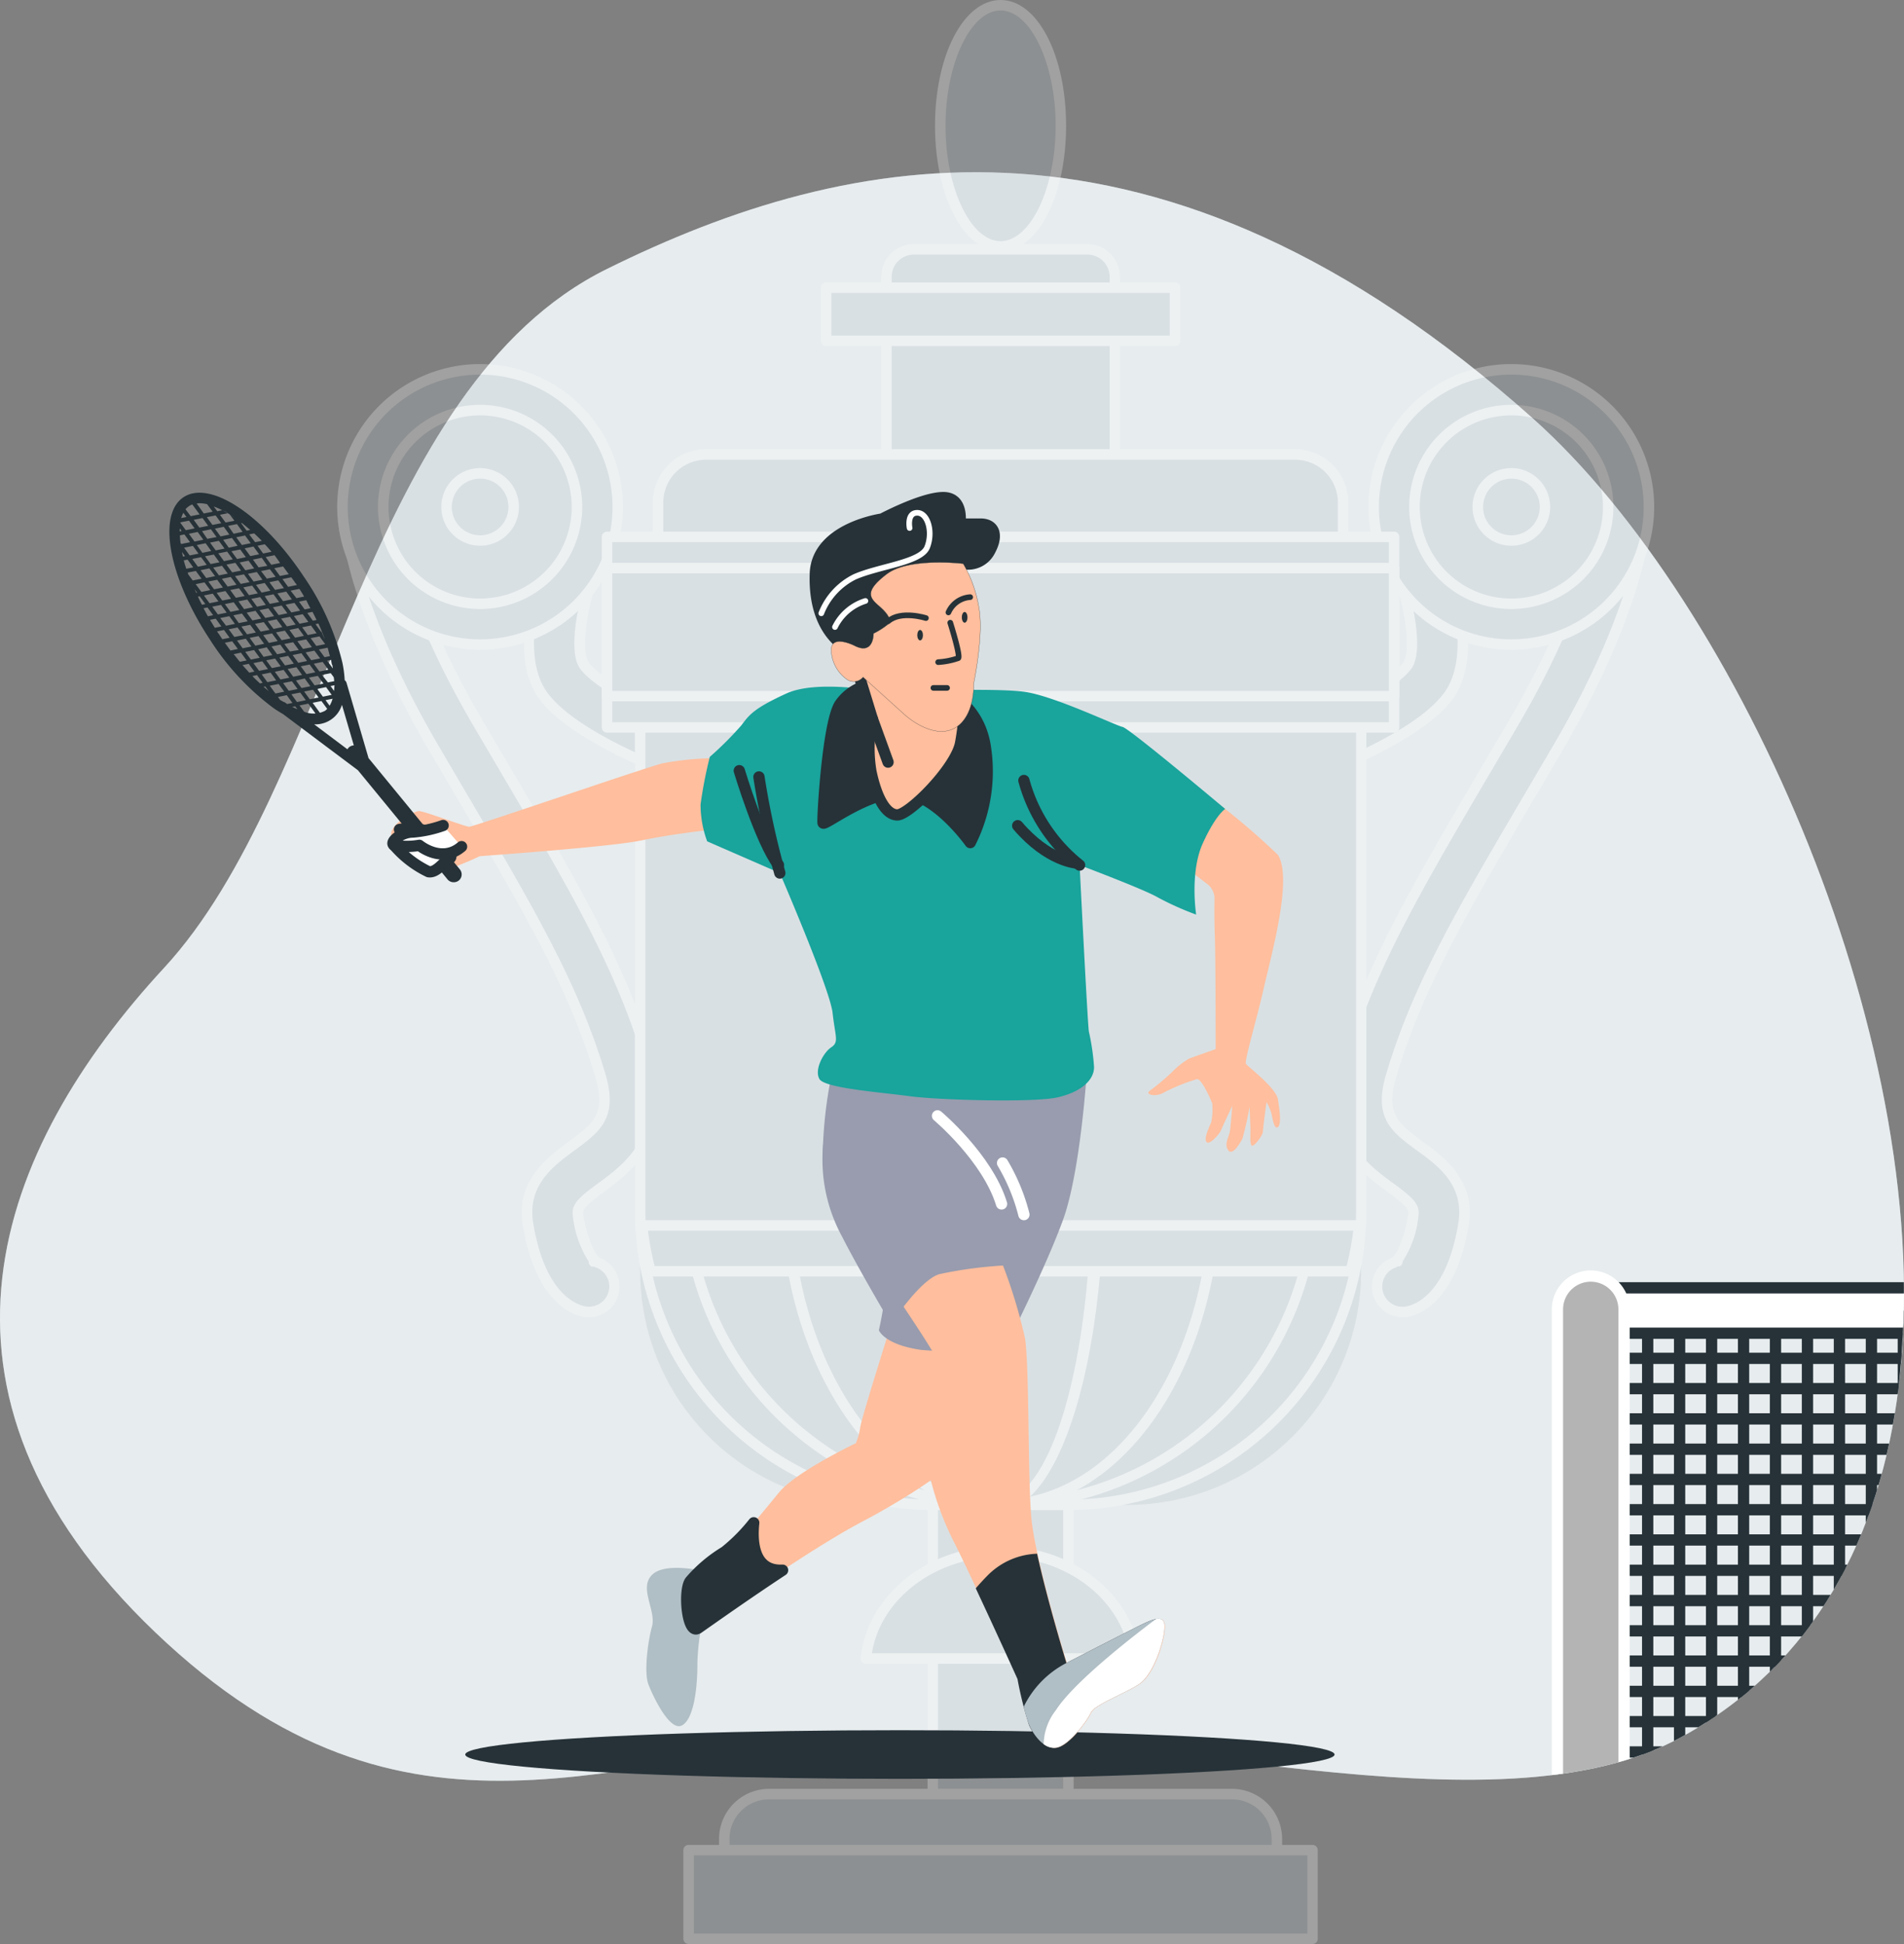 <svg xmlns="http://www.w3.org/2000/svg" xmlns:xlink="http://www.w3.org/1999/xlink" width="168.796" height="172.375" viewBox="0 0 168.796 172.375">
  <rect x="0" y="0" width="168.796" height="172.375" fill="#808080" stroke="none"/>
  <defs>
    <clipPath id="clip-path">
      <path id="Контур_10419" data-name="Контур 10419" d="M345.74,279.28v54.771c8,.162,15.22-.712,20.844-3.82,11.752-6.475,17.537-17.768,19.151-30.958a78.021,78.021,0,0,0-.361-19.993Z" transform="translate(-345.74 -279.28)" fill="none"/>
    </clipPath>
  </defs>
  <g id="Grand_slam-bro" data-name="Grand slam-bro" transform="translate(-68.285 -56.53)">
    <g id="freepik--background-simple--inject-213" transform="translate(68.285 71.801)">
      <path id="Контур_10346" data-name="Контур 10346" d="M236.6,197.289c3.658-29.848-14.05-69.52-32.411-85.9-33.141-29.6-60.677-23.855-82.09-13.264S97.622,144.086,82.832,160.1s-23.2,37.512-.763,58.934,40.536,10.54,63.993,9.18,54.572,9.337,71.384.037C229.2,221.754,234.983,210.465,236.6,197.289Z" transform="translate(-68.285 -89.55)" fill="#b0bec5"/>
      <path id="Контур_10347" data-name="Контур 10347" d="M236.6,197.289c3.658-29.848-14.05-69.52-32.411-85.9-33.141-29.6-60.677-23.855-82.09-13.264S97.622,144.086,82.832,160.1s-23.2,37.512-.763,58.934,40.536,10.54,63.993,9.18,54.572,9.337,71.384.037C229.2,221.754,234.983,210.465,236.6,197.289Z" transform="translate(-68.285 -89.55)" fill="#fff" opacity="0.7"/>
    </g>
    <g id="freepik--Cup--inject-213" transform="translate(98.177 56.53)">
      <g id="Сгруппировать_11017" data-name="Сгруппировать 11017" opacity="0.26">
        <path id="Контур_10348" data-name="Контур 10348" d="M183.565,179.892a2.215,2.215,0,0,1-.782-.139c-1.54-.569-9.365-3.58-11.9-7.131-2.826-3.954.032-11.876.634-13.412a2.262,2.262,0,0,1,4.213,1.633c-1.309,3.385-2.1,7.862-1.17,9.166,1.276,1.794,6.475,4.306,9.786,5.522a2.257,2.257,0,0,1-.782,4.375Z" transform="translate(-152.667 -110.997)" fill="#b0bec5"/>
        <path id="Контур_10349" data-name="Контур 10349" d="M183.055,179.679a2.659,2.659,0,0,1-.925-.171c-1.563-.573-9.5-3.635-12.117-7.3-2.965-4.162-.037-12.274.583-13.874a2.729,2.729,0,1,1,5.087,1.975c-1.387,3.543-1.961,7.7-1.23,8.727,1.1,1.531,5.823,3.973,9.573,5.351a2.724,2.724,0,0,1-.925,5.281Zm-9.939-22.139a1.79,1.79,0,0,0-1.674,1.142c-.587,1.508-3.376,9.25-.694,12.991,2.456,3.436,10.175,6.405,11.687,6.965a1.772,1.772,0,0,0,.62.111,1.8,1.8,0,0,0,.62-3.487c-3.117-1.152-8.593-3.7-10-5.684-1.165-1.633-.046-6.6,1.115-9.606a1.794,1.794,0,0,0-1.022-2.312,1.762,1.762,0,0,0-.647-.12Z" transform="translate(-152.157 -110.316)" fill="#fff"/>
        <path id="Контур_10350" data-name="Контур 10350" d="M155.939,222.6a2.407,2.407,0,0,1-.462-.042c-.888-.176-3.871-1.258-4.949-7.719-.615-3.7,1.952-5.55,3.829-6.937,2.28-1.674,3.658-2.682,2.562-6.341-2.382-7.936-6.243-14.5-12.644-25.381l-2.053-3.492c-7.9-13.477-7.992-21.154-7.992-21.473a2.262,2.262,0,0,1,4.518,0c0,.143.227,7.011,7.372,19.207l2.049,3.487c6.572,11.169,10.535,17.912,13.074,26.361,2.016,6.711-1.887,9.569-4.218,11.28-1.85,1.387-2.174,1.753-2.04,2.553.523,3.14,1.461,3.968,1.642,4.1a2.257,2.257,0,0,1-.708,4.4ZM156.4,218.132Zm0,0Zm0,0ZM138.748,151.22Z" transform="translate(-133.624 -106.267)" fill="#b0bec5"/>
        <path id="Контур_10351" data-name="Контур 10351" d="M155.417,222.477a2.606,2.606,0,0,1-.541-.042c-.962-.19-4.19-1.341-5.314-8.093-.661-3.963,2.151-6.012,4.01-7.4,2.261-1.656,3.395-2.488,2.4-5.832-2.368-7.89-6.22-14.434-12.6-25.279l-2.053-3.492c-7.964-13.588-8.056-21.385-8.056-21.709a2.724,2.724,0,0,1,5.443-.1.36.36,0,0,1,0,.1v.065c.046.814.661,7.557,7.3,18.888l2.049,3.487c6.586,11.2,10.563,17.958,13.116,26.477,2.109,7.025-2.114,10.124-4.384,11.789-1.878,1.387-1.942,1.609-1.85,2.1.462,2.733,1.221,3.589,1.415,3.765a2.724,2.724,0,0,1-.925,5.281Zm-19.424-73.65a1.8,1.8,0,0,0-1.794,1.8c0,.314.088,7.862,7.927,21.237l2.053,3.5c6.415,10.9,10.286,17.486,12.686,25.483,1.189,3.968-.462,5.175-2.733,6.845-1.878,1.387-4.213,3.085-3.644,6.475,1.027,6.165,3.765,7.173,4.583,7.335a1.773,1.773,0,0,0,.351.037,1.794,1.794,0,0,0,.564-3.5.626.626,0,0,1-.1-.046h-.171l-.06-.023a.462.462,0,0,1-.259-.416v-.032a9.263,9.263,0,0,1-1.387-3.922c-.19-1.124.425-1.683,2.225-3,2.377-1.743,5.966-4.375,4.047-10.776-2.52-8.408-6.475-15.132-13.028-26.269l-2.049-3.487c-7.187-12.256-7.432-19.142-7.437-19.424a1.8,1.8,0,0,0-1.781-1.813Z" transform="translate(-133.103 -105.674)" fill="#fff"/>
        <circle id="Эллипс_61" data-name="Эллипс 61" cx="12.2" cy="12.2" r="12.2" transform="translate(0.472 32.753)" fill="#b0bec5"/>
        <path id="Контур_10352" data-name="Контур 10352" d="M145.592,151.665A12.667,12.667,0,1,1,158.255,139,12.667,12.667,0,0,1,145.592,151.665Zm0-24.4A11.738,11.738,0,1,0,157.33,139,11.738,11.738,0,0,0,145.592,127.264Z" transform="translate(-132.92 -94.049)" fill="#fff"/>
        <circle id="Эллипс_62" data-name="Эллипс 62" cx="8.584" cy="8.584" r="8.584" transform="translate(1.387 49.418) rotate(-66.58)" fill="#b0bec5"/>
        <path id="Контур_10353" data-name="Контур 10353" d="M149.8,152.251a9.051,9.051,0,1,1,9.051-9.046A9.051,9.051,0,0,1,149.8,152.251Zm0-17.167a8.121,8.121,0,1,0,8.121,8.121A8.121,8.121,0,0,0,149.8,135.084Z" transform="translate(-137.129 -98.252)" fill="#fff"/>
        <circle id="Эллипс_63" data-name="Эллипс 63" cx="2.974" cy="2.974" r="2.974" transform="translate(9.698 41.979)" fill="#b0bec5"/>
        <path id="Контур_10354" data-name="Контур 10354" d="M156.321,153.162a3.441,3.441,0,1,1,3.441-3.436A3.441,3.441,0,0,1,156.321,153.162Zm0-5.947a2.511,2.511,0,1,0,2.511,2.511A2.511,2.511,0,0,0,156.321,147.214Z" transform="translate(-143.649 -104.773)" fill="#fff"/>
        <path id="Контур_10355" data-name="Контур 10355" d="M315.964,179.787a2.215,2.215,0,0,0,.782-.139c1.54-.569,9.365-3.58,11.9-7.131,2.826-3.954-.032-11.876-.638-13.412a2.257,2.257,0,0,0-4.209,1.633c1.309,3.385,2.1,7.862,1.17,9.166-1.281,1.794-6.475,4.306-9.786,5.522a2.257,2.257,0,0,0,.782,4.375Z" transform="translate(-230.095 -110.891)" fill="#b0bec5"/>
        <path id="Контур_10356" data-name="Контур 10356" d="M315.438,179.69a2.724,2.724,0,0,1-.925-5.281c3.751-1.387,8.477-3.82,9.569-5.351.735-1.022.148-5.184-1.226-8.727a2.729,2.729,0,1,1,5.087-1.975c.615,1.591,3.543,9.712.583,13.874-2.613,3.663-10.554,6.724-12.122,7.3A2.612,2.612,0,0,1,315.438,179.69Zm9.939-22.139a1.762,1.762,0,0,0-.648.12,1.8,1.8,0,0,0-1.027,2.312c1.165,3.006,2.28,7.973,1.119,9.606-1.415,2-6.882,4.542-10,5.7a1.794,1.794,0,0,0-1.064,2.312,1.822,1.822,0,0,0,2.312,1.064c1.522-.56,9.226-3.529,11.682-6.965,2.687-3.76-.1-11.483-.689-12.991A1.8,1.8,0,0,0,325.377,157.551Z" transform="translate(-229.57 -110.327)" fill="#fff"/>
        <path id="Контур_10357" data-name="Контур 10357" d="M330.331,222.6a2.441,2.441,0,0,0,.463-.042c.888-.176,3.871-1.258,4.948-7.719.615-3.7-1.956-5.55-3.829-6.937-2.28-1.674-3.658-2.682-2.562-6.341,2.382-7.936,6.243-14.5,12.644-25.381l2.053-3.492c7.9-13.477,7.992-21.154,7.992-21.473a2.261,2.261,0,0,0-4.518,0c0,.143-.227,7.011-7.372,19.207l-2.049,3.487c-6.572,11.169-10.54,17.912-13.079,26.361-2.012,6.711,1.892,9.569,4.218,11.28,1.873,1.387,2.178,1.753,2.044,2.553-.523,3.14-1.466,3.968-1.642,4.1a2.257,2.257,0,0,0,.708,4.4Zm-.463-4.472Zm0,0ZM329.869,218.132Zm17.616-66.911Z" transform="translate(-235.879 -106.267)" fill="#b0bec5"/>
        <path id="Контур_10358" data-name="Контур 10358" d="M329.8,222.476a2.724,2.724,0,0,1-.925-5.282c.19-.176.962-1.031,1.415-3.765.083-.49,0-.726-1.85-2.1-2.271-1.665-6.5-4.764-4.389-11.789,2.558-8.519,6.535-15.262,13.121-26.477l2.049-3.487c6.632-11.312,7.252-18.037,7.3-18.892v-.06a.307.307,0,0,1,0-.1,2.724,2.724,0,0,1,5.443.1c0,.324-.092,8.121-8.056,21.709l-2.053,3.492c-6.378,10.845-10.23,17.389-12.6,25.279-1,3.344.134,4.162,2.391,5.832,1.85,1.364,4.676,3.427,4.014,7.4-1.128,6.752-4.352,7.9-5.319,8.093A2.53,2.53,0,0,1,329.8,222.476ZM329.34,218l-.1.046a1.794,1.794,0,0,0,.564,3.5,1.816,1.816,0,0,0,.352-.037c.814-.162,3.557-1.17,4.583-7.335.564-3.4-1.767-5.115-3.644-6.475-2.28-1.67-3.922-2.877-2.733-6.845,2.4-8,6.271-14.582,12.686-25.483l2.053-3.5c7.862-13.37,7.927-20.923,7.927-21.237a1.794,1.794,0,0,0-3.589,0c0,.3-.25,7.182-7.437,19.424l-2.049,3.487c-6.553,11.136-10.508,17.861-13.033,26.269-1.919,6.4,1.674,9.032,4.051,10.776,1.8,1.318,2.414,1.878,2.225,3a8.824,8.824,0,0,1-1.387,3.922.07.07,0,0,1,0,.032.462.462,0,0,1-.259.416h-.116a.387.387,0,0,1-.1,0h0Z" transform="translate(-235.351 -105.672)" fill="#fff"/>
        <circle id="Эллипс_64" data-name="Эллипс 64" cx="12.2" cy="12.2" r="12.2" transform="translate(91.895 32.753)" fill="#b0bec5"/>
        <path id="Контур_10359" data-name="Контур 10359" d="M343.272,151.665A12.667,12.667,0,1,1,355.935,139,12.667,12.667,0,0,1,343.272,151.665Zm0-24.4A11.738,11.738,0,1,0,355.005,139,11.738,11.738,0,0,0,343.272,127.264Z" transform="translate(-239.177 -94.049)" fill="#fff"/>
        <circle id="Эллипс_65" data-name="Эллипс 65" cx="8.584" cy="8.584" r="8.584" transform="translate(91.971 44.311) rotate(-42.02)" fill="#b0bec5"/>
        <path id="Контур_10360" data-name="Контур 10360" d="M347.475,152.251a9.051,9.051,0,1,1,9.046-9.048A9.051,9.051,0,0,1,347.475,152.251Zm0-17.167a8.121,8.121,0,1,0,8.121,8.121,8.121,8.121,0,0,0-8.121-8.121Z" transform="translate(-243.381 -98.252)" fill="#fff"/>
        <path id="Контур_10361" data-name="Контур 10361" d="M351.56,150.263a2.978,2.978,0,1,1,2.978,2.974A2.978,2.978,0,0,1,351.56,150.263Z" transform="translate(-250.444 -105.31)" fill="#b0bec5"/>
        <path id="Контур_10362" data-name="Контур 10362" d="M354,153.162a3.441,3.441,0,1,1,3.436-3.436A3.441,3.441,0,0,1,354,153.162Zm0-5.947a2.511,2.511,0,1,0,2.511,2.511A2.511,2.511,0,0,0,354,147.214Z" transform="translate(-249.901 -104.773)" fill="#fff"/>
        <rect id="Прямоугольник_3115" data-name="Прямоугольник 3115" width="12.024" height="54.11" transform="translate(52.801 107.411)" fill="#b0bec5"/>
        <path id="Контур_10363" data-name="Контур 10363" d="M258.577,342.815H246.552a.462.462,0,0,1-.462-.462v-54.11a.462.462,0,0,1,.462-.463h12.024a.463.463,0,0,1,.463.463v54.11A.462.462,0,0,1,258.577,342.815Zm-11.562-.925h11.1V288.7h-11.1Z" transform="translate(-193.751 -180.832)" fill="#fff"/>
        <path id="Контур_10364" data-name="Контур 10364" d="M240.147,104.27H256.5a1.942,1.942,0,0,1,1.942,1.942v56.94H238.2v-56.94a1.942,1.942,0,0,1,1.947-1.942Z" transform="translate(-189.51 -82.191)" fill="#b0bec5"/>
        <path id="Контур_10365" data-name="Контур 10365" d="M257.919,163.115H237.662a.462.462,0,0,1-.462-.462V106.23a2.9,2.9,0,0,1,2.9-2.9h15.368a2.9,2.9,0,0,1,2.9,2.9v56.418A.462.462,0,0,1,257.919,163.115Zm-19.776-.925h19.313V106.23a1.975,1.975,0,0,0-1.975-1.97H240.1a1.97,1.97,0,0,0-1.97,1.97Z" transform="translate(-188.973 -81.686)" fill="#fff"/>
        <rect id="Прямоугольник_3116" data-name="Прямоугольник 3116" width="30.926" height="4.713" transform="translate(43.348 25.506)" fill="#b0bec5"/>
        <path id="Контур_10366" data-name="Контур 10366" d="M257.043,116.318H226.112a.462.462,0,0,1-.462-.462v-4.713a.462.462,0,0,1,.462-.462h30.931a.462.462,0,0,1,.462.462v4.713A.462.462,0,0,1,257.043,116.318Zm-30.468-.925h30V111.61h-30Z" transform="translate(-182.764 -85.637)" fill="#fff"/>
        <path id="Контур_10367" data-name="Контур 10367" d="M197.475,168.34H248.44a6.475,6.475,0,0,1,6.475,6.475v54.526a20.728,20.728,0,0,1-20.728,20.728H211.719A20.728,20.728,0,0,1,191,229.341V174.81A6.475,6.475,0,0,1,197.475,168.34Z" transform="translate(-164.139 -116.63)" fill="#b0bec5"/>
        <path id="Контур_10368" data-name="Контур 10368" d="M228.386,249.989H216.458A26.5,26.5,0,0,1,190,223.517v-47.6a8.6,8.6,0,0,1,8.584-8.588h47.668a8.6,8.6,0,0,1,8.588,8.588v47.6A26.5,26.5,0,0,1,228.386,249.989ZM198.574,168.26a7.663,7.663,0,0,0-7.649,7.659v47.6a25.57,25.57,0,0,0,25.538,25.543h11.923a25.57,25.57,0,0,0,25.543-25.543v-47.6a7.668,7.668,0,0,0-7.659-7.659Z" transform="translate(-163.602 -116.087)" fill="#fff"/>
        <path id="Контур_10369" data-name="Контур 10369" d="M254.642,296.58A27.49,27.49,0,0,1,234.547,317.7c6.308-3.385,11.076-11.368,12.394-21.121h-.971c-1.545,11.28-7.788,20.067-15.576,21.69,3.237-2.978,5.7-11.335,6.354-21.69h-1.082c-.74,12.515-3.991,21.968-7.862,21.968s-7.136-9.453-7.862-21.968H218.86c.652,10.355,3.131,18.712,6.354,21.69-7.788-1.623-14.036-10.41-15.576-21.69h-.971c1.318,9.754,6.086,17.736,12.394,21.121a27.485,27.485,0,0,1-20.136-21.121H200a28.3,28.3,0,0,0,55.544,0Z" transform="translate(-168.977 -185.562)" fill="#fff"/>
        <path id="Контур_10370" data-name="Контур 10370" d="M197.825,143.66h53.953a3.385,3.385,0,0,1,3.385,3.385v5.291H194.44v-5.282a3.385,3.385,0,0,1,3.385-3.395Z" transform="translate(-165.988 -103.364)" fill="#b0bec5"/>
        <path id="Контур_10371" data-name="Контур 10371" d="M254.626,152.256H193.9a.462.462,0,0,1-.462-.462v-4.431a4.722,4.722,0,0,1,4.717-4.713h52.218a4.722,4.722,0,0,1,4.713,4.713v4.431A.462.462,0,0,1,254.626,152.256Zm-60.261-.925h59.8v-3.963a3.792,3.792,0,0,0-3.788-3.783H198.153a3.788,3.788,0,0,0-3.788,3.783Z" transform="translate(-165.451 -102.821)" fill="#fff"/>
        <path id="Контур_10372" data-name="Контур 10372" d="M210.3,400.49h42.641a3.168,3.168,0,0,1,3.168,3.168v4.7H207.12v-4.694a3.168,3.168,0,0,1,3.182-3.173Z" transform="translate(-172.804 -241.416)" fill="#b0bec5"/>
        <path id="Контур_10373" data-name="Контур 10373" d="M255.577,408.292H206.582a.462.462,0,0,1-.462-.462v-3.89a4.444,4.444,0,0,1,4.44-4.44H251.6a4.449,4.449,0,0,1,4.44,4.44v3.89A.462.462,0,0,1,255.577,408.292Zm-48.533-.925H255.11V403.94a3.51,3.51,0,0,0-3.51-3.51H210.56a3.515,3.515,0,0,0-3.515,3.51Z" transform="translate(-172.267 -240.884)" fill="#fff"/>
        <rect id="Прямоугольник_3117" data-name="Прямоугольник 3117" width="55.317" height="7.867" transform="translate(31.153 164.046)" fill="#b0bec5"/>
        <path id="Контур_10374" data-name="Контур 10374" d="M255.06,419.037H199.742a.462.462,0,0,1-.462-.462v-7.862a.462.462,0,0,1,.462-.463H255.06a.462.462,0,0,1,.462.463v7.862A.462.462,0,0,1,255.06,419.037Zm-54.85-.925H254.6v-6.937H200.21Z" transform="translate(-168.59 -246.662)" fill="#fff"/>
        <rect id="Прямоугольник_3118" data-name="Прямоугольник 3118" width="69.774" height="16.894" transform="translate(23.924 47.598)" fill="#b0bec5"/>
        <path id="Контур_10375" data-name="Контур 10375" d="M253.891,176.279H184.112a.462.462,0,0,1-.462-.462v-16.9a.462.462,0,0,1,.462-.462h69.779a.463.463,0,0,1,.462.462v16.9A.463.463,0,0,1,253.891,176.279Zm-69.316-.925h68.849V159.38H184.575Z" transform="translate(-160.188 -111.314)" fill="#fff"/>
        <rect id="Прямоугольник_3119" data-name="Прямоугольник 3119" width="69.774" height="11.349" transform="translate(23.924 50.373)" fill="#b0bec5"/>
        <path id="Контур_10376" data-name="Контур 10376" d="M253.891,176.729H184.112a.462.462,0,0,1-.462-.462V164.912a.462.462,0,0,1,.462-.462h69.779a.462.462,0,0,1,.462.462v11.354A.463.463,0,0,1,253.891,176.729Zm-69.316-.925h68.849V165.375H184.575Z" transform="translate(-160.188 -114.539)" fill="#fff"/>
        <ellipse id="Эллипс_66" data-name="Эллипс 66" cx="5.346" cy="10.693" rx="5.346" ry="10.693" transform="translate(53.467 0.462)" fill="#b0bec5"/>
        <path id="Контур_10377" data-name="Контур 10377" d="M253.333,78.84c-3.237,0-5.813-4.9-5.813-11.155s2.534-11.155,5.813-11.155,5.809,4.9,5.809,11.155S256.589,78.84,253.333,78.84Zm0-21.385c-2.645,0-4.884,4.685-4.884,10.23s2.238,10.23,4.884,10.23,4.884-4.685,4.884-10.23S255.979,57.455,253.333,57.455Z" transform="translate(-194.52 -56.53)" fill="#fff"/>
        <path id="Контур_10378" data-name="Контур 10378" d="M258.153,363.49c-.523-5.328-5.661-9.49-11.937-9.49s-11.419,4.162-11.937,9.5Z" transform="translate(-187.403 -216.426)" fill="#b0bec5"/>
        <path id="Контур_10379" data-name="Контур 10379" d="M257.613,363.393H233.74a.468.468,0,0,1-.462-.509c.546-5.55,5.989-9.925,12.4-9.925s11.853,4.361,12.394,9.925a.461.461,0,0,1-.458.509Zm-23.346-.925h22.819c-.772-4.865-5.675-8.565-11.409-8.565s-10.637,3.7-11.409,8.561Z" transform="translate(-186.863 -215.867)" fill="#fff"/>
        <path id="Контур_10380" data-name="Контур 10380" d="M254.178,295.545a28.021,28.021,0,0,0,.754-4.065H191.36a27.412,27.412,0,0,0,.754,4.065Z" transform="translate(-164.333 -182.821)" fill="#b0bec5"/>
        <path id="Контур_10381" data-name="Контур 10381" d="M253.627,295.465h-62.06a.463.463,0,0,1-.462-.347,28.25,28.25,0,0,1-.768-4.13.468.468,0,0,1,.463-.518h63.582a.469.469,0,0,1,.462.518,28.25,28.25,0,0,1-.768,4.13A.462.462,0,0,1,253.627,295.465Zm-61.7-.925h61.343a26.652,26.652,0,0,0,.592-3.14H191.331A26.646,26.646,0,0,0,191.923,294.54Z" transform="translate(-163.781 -182.278)" fill="#fff"/>
      </g>
    </g>
    <g id="freepik--Character--inject-213" transform="translate(83.295 100.22)">
      <ellipse id="Эллипс_67" data-name="Эллипс 67" cx="38.534" cy="2.155" rx="38.534" ry="2.155" transform="translate(26.236 109.729)" fill="#263238"/>
      <path id="Контур_10382" data-name="Контур 10382" d="M172.338,201.89a26.5,26.5,0,0,0-5.036.462c-1.757.462-16.737,5.619-17.112,5.619s-3.982-1.387-4.449-1.387-2.692,1.17-2.46,2.22,2.576,2.7,3.279,3.163,4.565-1.387,4.565-1.387,11.59-.819,14.281-1.387,5.971-.925,5.971-.925Z" transform="translate(-123.598 -178.354)" fill="#ffbe9d"/>
      <path id="Контур_10383" data-name="Контур 10383" d="M126.492,184.39l-8.089-9.86-1.952-6.683a.462.462,0,0,0-.162-.227,10.335,10.335,0,0,0-.2-1.535,22.8,22.8,0,0,0-3.39-7.594c-3.658-5.55-8.362-8.644-10.7-7.094s-1.313,7.094,2.345,12.626A22.814,22.814,0,0,0,110,170.109c.282.194.56.365.832.523l6.632,4.976,7.941,9.675a.7.7,0,0,0,.541.254.717.717,0,0,0,.462-.157A.7.7,0,0,0,126.492,184.39Zm-11.9-15,.624-.125a2.526,2.526,0,0,1-.264.62Zm-12.852-13.93c-.032-.236-.051-.462-.06-.684l.4-.079.5.689-.782.157Zm.1.62c-.032-.176-.06-.342-.083-.509.037.166.037.333.083.513Zm10.332,10-.5-.689.782-.162.5.689Zm1.008.153.5.689-.782.157-.5-.689Zm-1.744-1.156-.5-.666.782-.157.5.689Zm-4.838-7.862.5.689-.782.157-.509-.689Zm-1.013-.153-.5-.689.782-.157.5.689Zm4.394,6.012-.509-.689.782-.162.509.689Zm1.008.153.5.689-.786.157-.5-.689Zm-1.739-1.128-.509-.689.782-.157.509.689Zm-.735-1-.5-.689.782-.157.5.689Zm-.708-1.017-.5-.689.782-.157.5.689Zm-.731-1-.509-.689.791-.157.5.689Zm-.379.074-.782.162-.509-.689.782-.162Zm.227.314.5.689-.782.153-.5-.689Zm.731,1,.5.684-.782.162-.5-.689Zm.731,1,.509.689-.782.162-.509-.689Zm.731,1,.509.689-.786.153-.5-.689Zm.735,1,.5.684-.782.162-.5-.689Zm.731,1,.5.689-.782.162-.5-.689Zm.809-1.309.782-.162.5.689-.782.162Zm-.227-.314-.509-.689.786-.157.5.689Zm-.731-1-.509-.689L110.7,161l.509.689Zm-.777-.994-.462-.689.786-.162.5.689Zm-.731-1-.5-.689L109.2,159l.5.689Zm-.712-.98-.5-.684.786-.162.5.689Zm-.731-1-.5-.689.782-.162.5.689Zm-.735-1-.5-.689.782-.153.5.684Zm-.731-1-.5-.7.782-.162.5.689Zm-.379.079-.782.157-.5-.689.782-.157Zm-1.531-.865-.462-.684.786-.162.5.689Zm.352,1.078-.782.162-.495-.689.782-.162Zm.231.314.5.689-.782.153-.5-.689Zm.726,1,.509.689-.782.157-.509-.689Zm.079,1.924-.782.157-.509-.689.782-.157Zm.227.314.5.684-.782.157-.5-.684Zm.731.994.5.689-.786.162-.5-.689Zm.731,1,.509.689-.791.157-.481-.689Zm.731,1,.5.684-.782.157-.5-.689Zm.735.994.5.689-.782.162-.5-.689Zm.731,1,.5.689-.782.157-.481-.675Zm.74,1,.5.684-.786.157-.5-.689Zm.379-.083.782-.157.5.689-.782.157Zm1.512.846.5.684-.782.162-.5-.689Zm.735,1,.5.689-.782.157-.495-.666Zm.731,1,.5.689-.782.157-.5-.689Zm.379-.074.782-.162.5.689-.782.162Zm-.231-.315-.5-.689.782-.153.5.689Zm-.074-1.919.786-.162.5.689-.786.162Zm-.227-.314-.5-.689.782-.157.509.689Zm-.731-1-.5-.689.782-.153.509.689Zm-.074-1.919.782-.157.5.689-.782.157Zm-.227-.314-.509-.684.786-.162.5.689Zm-.731-1-.509-.689.786-.157.5.689Zm-.735-1-.5-.689.782-.157.5.689Zm-.708-1-.5-.684.782-.162.5.689Zm-.069-1.924.782-.153.5.689-.782.153Zm.12.768-.782.157-.513-.671.782-.157Zm-1.512-.842-.5-.689.782-.157.49.712Zm-.735-1-.5-.684.782-.162.5.689Zm-.745-.98-.5-.689.782-.157.5.684Zm-.731-1-.49-.7.782-.157.5.689Zm-.379.074-.782.162-.5-.689.786-.162Zm-1.5-.856-.5-.689.782-.153.5.689Zm-.379.079-.782.157-.5-.689.782-.157Zm-.43,1.235-.782.157-.5-.689.782-.157Zm-.925.546.5.689-.782.157-.5-.689Zm.726,1,.5.684-.782.162-.5-.689Zm.731.994.509.689-.786.162-.5-.689Zm.079,1.924-.782.162-.509-.689.782-.157Zm-1.161.236h-.083l-.139-.319Zm.028.259-.042-.088Zm.2.055.5.689-.3.06c-.125-.241-.245-.462-.356-.717Zm.375-.074.786-.162.5.689-.786.162Zm1.517.837.5.689-.782.157-.5-.689Zm.731,1,.5.684-.786.162-.518-.684Zm.731,1,.5.689-.782.153-.5-.68Zm.735,1,.5.689-.782.157-.5-.689Zm.069,1.924-.6.12c-.185-.217-.365-.462-.546-.68l.643-.129Zm-.12-.763.782-.157.5.684-.782.162Zm1.512.842.5.689-.786.153-.5-.684Zm.731,1,.5.689-.782.157-.5-.689Zm.379-.074.782-.162.5.689-.782.157Zm1.517.842.5.689-.782.157-.5-.689Zm.731,1,.5.68-.782.162-.5-.689ZM112.1,170.2c-.148-.065-.3-.134-.462-.213l.254-.051Zm.185-.338.782-.162.634.874a1.7,1.7,0,0,0,.393-.06l-.647-.888.782-.157.509.694a1.325,1.325,0,0,1-.19.171,2.2,2.2,0,0,1-1.85.083Zm.259.509-.134-.042Zm2.816-1.771-.324-.462.351-.069q-.023.291-.046.532Zm0,0v0Zm-.079.462v.042Zm.1-1.355-.578.111-.532-.666.782-.153.264.356a3.6,3.6,0,0,1,.046.375Zm-.194-1.457c.023.116.037.222.055.333h0l-.509-.689.356-.074a2.511,2.511,0,0,0,.079.439Zm-.185-.768-.495.1L114,164.9l.782-.162c.06.273.139.523.2.768Zm-1.23-.9-.5-.689.782-.157.509.689Zm.49-1.249h-.06l-.5-.684.254-.055c.213.462.4.925.564,1.387-.1-.19-.18-.4-.273-.624Zm-.791-.985-.5-.689.462-.1q.19.361.361.721Zm-.2-1.11-.532.106-.5-.689.643-.13c.12.259.25.5.375.735Zm-.967-1.67q.2.319.388.638h0c.046.079.093.153.134.231l-.134-.231-.684.139-.513-.661.758-.157Zm-.375-.587c.069.1.134.208.2.31-.065-.1-.13-.208-.2-.31l-.268-.393a4.3,4.3,0,0,0,.25.416Zm.125.2-.782.162-.5-.689.782-.157Zm-1.989-2.641h0l.037.042h0c.1.116.2.24.3.365-.1-.12-.2-.245-.3-.365l.462.647-.782.157-.5-.684.777-.162-.13-.153Zm-.86-.971h0c.19.2.379.412.569.634l.032.032-.745.153-.5-.689.647-.13-.268-.287Zm-.925-.953c.2.19.412.393.62.606l.046.046-.6.116-.523-.694.425-.083ZM107.2,153.7h0l.708.592h.028l-.338.069-.5-.684Zm-1.281-.888h0c.06.037.12.069.185.116h0c.157.1.314.2.462.314-.162-.111-.319-.217-.462-.31l.407.55-.782.157-.5-.684.694-.139c-.157-.093-.305-.18-.462-.254a2.4,2.4,0,0,1,.439.217Zm-.925-.171-.31-.421a6.378,6.378,0,0,1,.749.328Zm-.9-.624.49.666-.786.157-.629-.883a1.647,1.647,0,0,1,.268-.028A2.969,2.969,0,0,1,104.1,152.017Zm-1.6.162a1.263,1.263,0,0,1,.287-.139l.643.879-.786.157-.462-.61a1.387,1.387,0,0,1,.328-.287Zm-.513.592.277.379-.462.093a2.7,2.7,0,0,1,.194-.472Zm-.273.856h0l.777-.153.5.689-.782.157-.5-.684a.358.358,0,0,0,0,.069.591.591,0,0,0,.009-.079Zm-.051.523.176.24-.18.037c.009-.093.009-.19.014-.277Zm.19,2.081.287.388-.19.042c.028.111.051.213.079.328-.06-.264-.116-.513-.166-.758Zm.513.7.5.689-.615.12c-.083-.25-.162-.5-.222-.745Zm0,1.147.731-.143.509.689-.786.153-.393-.536a1.3,1.3,0,0,0-.051-.162Zm.425,1.115v-.06a.231.231,0,0,1,.009.06Zm.814,1.734c0,.046.051.092.074.143Zm.167.314.361-.069.5.684-.462.1c-.139-.241-.264-.476-.389-.712Zm.578,1.031.513-.106.5.689-.583.12c-.139-.236-.282-.467-.421-.7Zm.763,1.23-.217-.342.083.129.615-.12.5.689-.647.13c-.106-.162-.217-.319-.328-.5Zm.55.8.661-.13.5.68-.652.139c-.167-.227-.333-.453-.5-.689Zm1.332,1.716Zm.231.264.564-.111.5.689-.462.093c-.194-.231-.393-.444-.592-.671Zm1.559,1.623c-.227-.208-.462-.425-.671-.652l.407-.088.5.689Zm.319.3.148-.032.305.421Zm.546-.093.786-.157.5.684-.782.162Zm1.545,1.623h0l-.171-.125h0a.37.37,0,0,0-.148-.06l-.291-.176.111.074-.134-.083-.079-.06.079.056h0l-.185-.254.782-.157.5.689-.462.092h0Zm2.423,1.8a2.447,2.447,0,0,0,2.433-1.734l1.054,3.6a.721.721,0,0,0-.412.157.764.764,0,0,0-.157.19l-2.946-2.211Z" transform="translate(-100.741 -150.998)" fill="#263238"/>
      <path id="Контур_10384" data-name="Контур 10384" d="M144.327,215.47a5.565,5.565,0,0,1,2.345.116c.7.352,2.692,2.109,2.1,2.46s-1.17,1.286-1.873,1.17a9.3,9.3,0,0,1-3.043-2.34" transform="translate(-123.919 -185.612)" fill="#fff" stroke="#263238" stroke-linecap="round" stroke-linejoin="round" stroke-width="1"/>
      <path id="Контур_10385" data-name="Контур 10385" d="M148.061,214.8a10.54,10.54,0,0,1-2.7.583c-1.05,0-2.1.925-1.637,1.175a6.49,6.49,0,0,0,2.225,0s1.989,1.637,3.746.116" transform="translate(-123.786 -185.293)" fill="#fff" stroke="#263238" stroke-linecap="round" stroke-linejoin="round" stroke-width="1"/>
      <path id="Контур_10386" data-name="Контур 10386" d="M294.781,210.88a61.292,61.292,0,0,1,5.124,4.417c1.332,2.09-.578,8.838-1.272,11.9-.629,2.775-1.72,6.4-1.563,6.632s2.682,2.132,2.84,3.154.314,2.211,0,2.447-.462-.629-.555-1.105a3.88,3.88,0,0,0-.462-1.1s-.314,2.285-.314,2.6-.712,1.263-.948,1.263-.157-1.1-.157-1.341-.079-2.127-.079-2.127a28.427,28.427,0,0,1-.634,2.84c-.171.315-.865,1.577-1.258,1.027s.079-1.184.157-1.739.2-2.2.2-2.2-.823,1.739-.98,2.132-1.013,1.332-1.276,1.1.032-.962.388-1.762a5.7,5.7,0,0,0,.092-1.688s-.874-2.15-1.346-2.15a16.636,16.636,0,0,0-3.08,1.263c-.712.338-1.577.079-1.1-.236a21.8,21.8,0,0,0,1.97-1.656,6.937,6.937,0,0,1,1.5-1.184c.393-.157,2.359-.842,2.359-.842s0-8.149-.074-10.045c-.046-1.175-.042-2.474-.028-3.293a1.624,1.624,0,0,0-.647-1.309l-1.3-.994S290.36,212.064,294.781,210.88Z" transform="translate(-201.625 -183.186)" fill="#ffbe9d"/>
      <path id="Контур_10387" data-name="Контур 10387" d="M304.382,267.083a3.7,3.7,0,0,0-.092-1.253" transform="translate(-210.153 -212.723)" fill="none"/>
      <path id="Контур_10388" data-name="Контур 10388" d="M307.762,267.157a11.761,11.761,0,0,0-.032-1.327" transform="translate(-212.002 -212.723)" fill="none"/>
      <path id="Контур_10389" data-name="Контур 10389" d="M310.753,266.7a1.651,1.651,0,0,0-.213-.99" transform="translate(-213.513 -212.658)" fill="none"/>
      <path id="Контур_10390" data-name="Контур 10390" d="M197.343,357.442s-3.469-.869-4.653.315.393,3.159,0,4.579-.712,4.1-.319,5.124,1.9,4.259,3,3.63,1.341-3.63,1.341-5.286.393-4.5.865-4.888A2.73,2.73,0,0,0,197.343,357.442Z" transform="translate(-149.898 -261.801)" fill="#b0bec5"/>
      <path id="Контур_10391" data-name="Контур 10391" d="M217.911,310.058s-2.446,7.728-2.6,8.676a5.476,5.476,0,0,1-.393,1.42s-5.286,2.525-6.785,4.338-3.7,4.574-4.814,5.286a12.779,12.779,0,0,0-3.076,2.6c-.629.865-.254,4.851.712,4.162,1.813-1.263,9.781-6.937,14.591-9.467,2.978-1.563,7.654-4.417,8.755-6.012s2.84-8.838,3.473-10.887S219.331,308.874,217.911,310.058Z" transform="translate(-154.058 -235.871)" fill="#ffbe9d"/>
      <path id="Контур_10392" data-name="Контур 10392" d="M205.868,348.49a15.91,15.91,0,0,1-2.553,2.571,12.778,12.778,0,0,0-3.075,2.6c-.629.865-.254,4.851.712,4.162,1.041-.726,4.125-2.918,7.474-5.129C205.73,352.823,205.707,349.947,205.868,348.49Z" transform="translate(-154.058 -257.154)" fill="#263238" stroke="#263238" stroke-linecap="round" stroke-linejoin="round" stroke-width="1"/>
      <path id="Контур_10393" data-name="Контур 10393" d="M226.717,262.391a38.72,38.72,0,0,0-.717,6.627c0,3.154,5.124,11.437,5.439,11.83s-.462,3.866-.462,3.866.462,1.263,3.7,1.734a28.536,28.536,0,0,0,7.571-.314s3.473-6.863,5.05-11.2,2.127-13.333,2.127-13.333a25.949,25.949,0,0,1-8.833,1.42,126.611,126.611,0,0,1-13.093-1.027S226.8,261.836,226.717,262.391Z" transform="translate(-168.071 -210.449)" fill="#989cae"/>
      <path id="Контур_10394" data-name="Контур 10394" d="M218.855,188.671s-5.855-1.175-8.667.116-3.274,1.85-3.977,2.807a30.123,30.123,0,0,1-2.812,2.812,38.478,38.478,0,0,0-.819,4.213,9.342,9.342,0,0,0,.587,3.279l6.438,2.807s4.449,10.3,4.68,12.408.587,2.576-.116,3.043-1.522,1.993-1.054,2.812,5.388,1.17,7.959,1.522,11.007.583,13.111.116,3.279-1.522,3.279-2.692a20.564,20.564,0,0,0-.462-3.163c-.12-.819-.819-14.748-.819-14.748s5.753,2.164,6.937,2.867a26.238,26.238,0,0,0,3.395,1.522s-.583-3.746.587-6.317,1.989-3.048,1.989-3.048-8.51-7.159-9.1-7.275-5.79-2.613-8.482-3.08S218.855,188.671,218.855,188.671Z" transform="translate(-155.482 -170.985)" fill="#19a49c"/>
      <path id="Контур_10395" data-name="Контур 10395" d="M215.62,214.009a73.469,73.469,0,0,1-1.85-8.519" transform="translate(-161.497 -180.289)" fill="none" stroke="#263238" stroke-linecap="round" stroke-linejoin="round" stroke-width="1"/>
      <path id="Контур_10396" data-name="Контур 10396" d="M210,204.29s1.9,6.313,3.473,8.362" transform="translate(-159.47 -179.644)" fill="none" stroke="#263238" stroke-linecap="round" stroke-linejoin="round" stroke-width="1"/>
      <path id="Контур_10397" data-name="Контур 10397" d="M269.495,213.671a14.406,14.406,0,0,1-4.935-7.5" transform="translate(-188.797 -180.654)" fill="none" stroke="#263238" stroke-linecap="round" stroke-linejoin="round" stroke-width="1"/>
      <path id="Контур_10398" data-name="Контур 10398" d="M268.578,218.151s-2.525-.157-5.208-3.311" transform="translate(-188.158 -185.315)" fill="none" stroke="#263238" stroke-linecap="round" stroke-linejoin="round" stroke-width="1"/>
      <path id="Контур_10401" data-name="Контур 10401" d="M230.686,187.327a4.162,4.162,0,0,0-3.159,1.813c-1.073,1.748-1.545,10.147-1.475,10.484s3.894-2.775,6.937-2.687,6.114,4.435,6.114,4.435a14.05,14.05,0,0,0,1.346-8.4C239.76,188,234.65,186.184,230.686,187.327Z" transform="translate(-168.095 -170.348)" fill="#263238" stroke="#263238" stroke-linecap="round" stroke-linejoin="round" stroke-width="1"/>
      <path id="Контур_10402" data-name="Контур 10402" d="M237.715,157.79a2.164,2.164,0,0,0,2.335-1.17c.819-1.522.236-2.34-.819-2.34h-1.85s.4-2.349-1.466-2.349-5.425,1.9-5.425,1.9-5.786.8-5.92,4.856c-.19,5.675,3.334,6.826,3.334,6.826s.925,1.054,1.757.236a4.162,4.162,0,0,0,1.05-1.757s1.637-.463,1.637-1.637-1.85-2.22-1.05-2.923S237.715,157.79,237.715,157.79Z" transform="translate(-167.299 -151.499)" fill="#263238" stroke="#263238" stroke-linecap="round" stroke-linejoin="round" stroke-width="1"/>
      <path id="Контур_10403" data-name="Контур 10403" d="M233.55,156.2s-.268-1.35.675-1.35,1.42,1.707.879,3.057-4.255,1.67-6.415,2.618a6.078,6.078,0,0,0-2.969,3.237" transform="translate(-167.92 -153.069)" fill="none" stroke="#fff" stroke-linecap="round" stroke-linejoin="round" stroke-width="0.5"/>
      <path id="Контур_10404" data-name="Контур 10404" d="M228.34,174.062a4.5,4.5,0,0,1,2.7-2.312" transform="translate(-169.328 -162.153)" fill="none" stroke="#fff" stroke-linecap="round" stroke-linejoin="round" stroke-width="0.5"/>
      <path id="Контур_10405" data-name="Контур 10405" d="M249.11,297.452a46.136,46.136,0,0,1,2.206,7.1c.393,2.525.24,12.149.555,15.858s3.154,12.949,3.154,12.949,4.417-2.289,6.012-3.076,2.682-1.341,2.682-.157-.925,4.259-2.285,5.124-3.945,1.818-4.259,2.525-1.9,2.84-3,3.076-2.049-1.1-2.442-1.97a34.065,34.065,0,0,1-1.027-4.1s-3.788-8.362-5.6-11.992a26.1,26.1,0,0,1-2.84-9.939c0-2.211,1.263-6.072,1.105-6.627s-3.63-5.679-3.63-5.679.462-2.049,3.552-2.918A12.437,12.437,0,0,1,249.11,297.452Z" transform="translate(-175.456 -229.578)" fill="#ffbe9d"/>
      <path id="Контур_10406" data-name="Контур 10406" d="M269.375,361.034c-1.577.786-6.012,3.075-6.012,3.075s-1.683-5.476-2.6-9.689a6.474,6.474,0,0,0-4.338,1.878c-.425.43-.786.823-1.1,1.193,1.767,3.76,3.7,8.038,3.7,8.038a33,33,0,0,0,1.027,4.1c.4.865,1.341,2.211,2.442,1.97s2.682-2.363,3-3.076,2.918-1.656,4.259-2.525,2.285-3.945,2.285-5.124S270.956,360.238,269.375,361.034Z" transform="translate(-183.831 -260.342)" fill="#263238"/>
      <path id="Контур_10407" data-name="Контур 10407" d="M264.53,374.69a11.372,11.372,0,0,0,.49,1.651c.393.869,1.341,2.211,2.442,1.97s2.682-2.363,3-3.075,2.918-1.656,4.259-2.525,2.285-3.945,2.285-5.124-1.1-.634-2.682.157-6.012,3.076-6.012,3.076A8.584,8.584,0,0,0,264.53,374.69Z" transform="translate(-188.781 -267.052)" fill="#b0bec5"/>
      <path id="Контур_10408" data-name="Контур 10408" d="M272.5,375.232c.315-.708,2.918-1.656,4.259-2.525s2.285-3.945,2.285-5.124c0-.6-.277-.754-.758-.661-1.818,1.36-7.233,5.527-8.866,8.075a5.037,5.037,0,0,0-1.087,3.011,1.438,1.438,0,0,0,1.165.3C270.605,378.072,272.182,375.944,272.5,375.232Z" transform="translate(-190.819 -267.048)" fill="#fff"/>
      <path id="Контур_10409" data-name="Контур 10409" d="M235.321,270.713a25.543,25.543,0,0,1,4.259,5.281,55.478,55.478,0,0,1,2.682,7.182,36.618,36.618,0,0,0-6.012.786c-1.753.55-4.259,4.417-4.259,4.417s-2.775-4.653-4.338-7.728A14.253,14.253,0,0,1,226,272.132c.4-2.363.925-2.682.925-2.682" transform="translate(-167.998 -214.669)" fill="#989cae"/>
      <path id="Контур_10410" data-name="Контур 10410" d="M248,270.47s4.417,3.7,5.679,7.811" transform="translate(-179.896 -215.217)" fill="none" stroke="#fff" stroke-linecap="round" stroke-linejoin="round" stroke-width="1"/>
      <path id="Контур_10411" data-name="Контур 10411" d="M260.47,279.51a17.245,17.245,0,0,1,1.892,4.574" transform="translate(-186.599 -220.076)" fill="none" stroke="#fff" stroke-linecap="round" stroke-linejoin="round" stroke-width="1"/>
      <path id="Контур_10412" data-name="Контур 10412" d="M232.7,184.573l1.29,4.213a12.316,12.316,0,0,0-.12,4.68c.463,2.225,1.29,3.862,2.345,3.862s5.268-4.213,5.619-6.438a23.53,23.53,0,0,0,.347-3.043,9.4,9.4,0,0,1-4.8-1.286C235.045,185.156,232.7,183.047,232.7,184.573Z" transform="translate(-171.672 -168.76)" fill="#ffbe9d" stroke="#263238" stroke-linecap="round" stroke-linejoin="round" stroke-width="1"/>
      <path id="Контур_10413" data-name="Контур 10413" d="M229.646,171.721s-2.026-1.008-2.026.4a3.288,3.288,0,0,0,1.438,2.641,1.064,1.064,0,0,0,1.387-.231l3.626,3.274c1.165,1.05,3.274,2.22,4.791,1.05s1.387-3.741,1.387-3.741.925-4.324.462-6.785a11.3,11.3,0,0,0-1.387-3.857s-4.8-.587-6.785.925-1.522,2.1-.7,2.807,1.17,1.286.819,1.637a6.806,6.806,0,0,1-1.286.819S231.408,172.655,229.646,171.721Z" transform="translate(-168.941 -158.179)" fill="#ffbe9d" stroke="#263238" stroke-linecap="round" stroke-linejoin="round" stroke-width="0.02"/>
      <path id="Контур_10414" data-name="Контур 10414" d="M249.2,175.92s.925,2.928.712,3.14a6.575,6.575,0,0,1-1.785.356" transform="translate(-179.966 -164.394)" fill="none" stroke="#263238" stroke-linecap="round" stroke-linejoin="round" stroke-width="0.5"/>
      <path id="Контур_10415" data-name="Контур 10415" d="M249.83,172.8a2.266,2.266,0,0,1,1.929-1.355" transform="translate(-180.758 -162.186)" fill="none" stroke="#263238" stroke-linecap="round" stroke-linejoin="round" stroke-width="0.5"/>
      <path id="Контур_10416" data-name="Контур 10416" d="M243.308,175.474s-2.215-.712-3.358.287" transform="translate(-176.231 -164.359)" fill="none" stroke="#263238" stroke-linecap="round" stroke-linejoin="round" stroke-width="0.5"/>
      <line id="Линия_124" data-name="Линия 124" x2="1.212" transform="translate(67.739 17.307)" fill="none" stroke="#263238" stroke-linecap="round" stroke-linejoin="round" stroke-width="0.5"/>
      <path id="Контур_10417" data-name="Контур 10417" d="M244.619,177.772c0,.264-.111.462-.25.462s-.25-.213-.25-.462.111-.462.25-.462S244.619,177.509,244.619,177.772Z" transform="translate(-177.81 -165.141)" fill="#263238"/>
      <ellipse id="Эллипс_68" data-name="Эллипс 68" cx="0.25" cy="0.476" rx="0.25" ry="0.476" transform="translate(70.259 10.573)" fill="#263238"/>
      <line id="Линия_125" data-name="Линия 125" x2="1.401" y2="3.862" transform="translate(62.318 20.026)" fill="none" stroke="#263238" stroke-linecap="round" stroke-linejoin="round" stroke-width="1"/>
    </g>
    <g id="freepik--Net--inject-213" transform="translate(196.602 159.547)">
      <g id="Сгруппировать_11018" data-name="Сгруппировать 11018" clip-path="url(#clip-path)">
        <line id="Линия_126" data-name="Линия 126" y2="42.358" transform="translate(17.755 13.699)" fill="none" stroke="#263238" stroke-linecap="round" stroke-linejoin="round" stroke-width="1"/>
        <line id="Линия_127" data-name="Линия 127" y2="42.358" transform="translate(20.585 13.699)" fill="none" stroke="#263238" stroke-linecap="round" stroke-linejoin="round" stroke-width="1"/>
        <line id="Линия_128" data-name="Линия 128" y2="42.358" transform="translate(23.42 13.699)" fill="none" stroke="#263238" stroke-linecap="round" stroke-linejoin="round" stroke-width="1"/>
        <line id="Линия_129" data-name="Линия 129" y2="42.358" transform="translate(26.255 13.699)" fill="none" stroke="#263238" stroke-linecap="round" stroke-linejoin="round" stroke-width="1"/>
        <line id="Линия_130" data-name="Линия 130" y2="42.358" transform="translate(29.085 13.699)" fill="none" stroke="#263238" stroke-linecap="round" stroke-linejoin="round" stroke-width="1"/>
        <line id="Линия_131" data-name="Линия 131" y2="42.358" transform="translate(31.92 13.699)" fill="none" stroke="#263238" stroke-linecap="round" stroke-linejoin="round" stroke-width="1"/>
        <line id="Линия_132" data-name="Линия 132" y2="42.358" transform="translate(34.755 13.699)" fill="none" stroke="#263238" stroke-linecap="round" stroke-linejoin="round" stroke-width="1"/>
        <line id="Линия_133" data-name="Линия 133" y2="42.358" transform="translate(37.59 13.699)" fill="none" stroke="#263238" stroke-linecap="round" stroke-linejoin="round" stroke-width="1"/>
        <line id="Линия_134" data-name="Линия 134" y2="42.358" transform="translate(40.421 13.699)" fill="none" stroke="#263238" stroke-linecap="round" stroke-linejoin="round" stroke-width="1"/>
        <line id="Линия_135" data-name="Линия 135" x2="32.364" transform="translate(13.726 17.426)" fill="none" stroke="#263238" stroke-linecap="round" stroke-linejoin="round" stroke-width="1"/>
        <line id="Линия_136" data-name="Линия 136" x2="32.364" transform="translate(13.726 20.113)" fill="none" stroke="#263238" stroke-linecap="round" stroke-linejoin="round" stroke-width="1"/>
        <line id="Линия_137" data-name="Линия 137" x2="32.364" transform="translate(13.726 22.796)" fill="none" stroke="#263238" stroke-linecap="round" stroke-linejoin="round" stroke-width="1"/>
        <line id="Линия_138" data-name="Линия 138" x2="32.364" transform="translate(13.726 25.483)" fill="none" stroke="#263238" stroke-linecap="round" stroke-linejoin="round" stroke-width="1"/>
        <line id="Линия_139" data-name="Линия 139" x2="32.364" transform="translate(13.726 28.165)" fill="none" stroke="#263238" stroke-linecap="round" stroke-linejoin="round" stroke-width="1"/>
        <line id="Линия_140" data-name="Линия 140" x2="32.364" transform="translate(13.726 30.852)" fill="none" stroke="#263238" stroke-linecap="round" stroke-linejoin="round" stroke-width="1"/>
        <line id="Линия_141" data-name="Линия 141" x2="32.364" transform="translate(13.726 33.534)" fill="none" stroke="#263238" stroke-linecap="round" stroke-linejoin="round" stroke-width="1"/>
        <line id="Линия_142" data-name="Линия 142" x2="32.364" transform="translate(13.726 36.221)" fill="none" stroke="#263238" stroke-linecap="round" stroke-linejoin="round" stroke-width="1"/>
        <line id="Линия_143" data-name="Линия 143" x2="32.364" transform="translate(13.726 38.904)" fill="none" stroke="#263238" stroke-linecap="round" stroke-linejoin="round" stroke-width="1"/>
        <line id="Линия_144" data-name="Линия 144" x2="32.364" transform="translate(13.726 41.591)" fill="none" stroke="#263238" stroke-linecap="round" stroke-linejoin="round" stroke-width="1"/>
        <line id="Линия_145" data-name="Линия 145" x2="32.364" transform="translate(13.726 44.273)" fill="none" stroke="#263238" stroke-linecap="round" stroke-linejoin="round" stroke-width="1"/>
        <line id="Линия_146" data-name="Линия 146" x2="32.364" transform="translate(13.726 46.96)" fill="none" stroke="#263238" stroke-linecap="round" stroke-linejoin="round" stroke-width="1"/>
        <line id="Линия_147" data-name="Линия 147" x2="32.364" transform="translate(13.726 49.642)" fill="none" stroke="#263238" stroke-linecap="round" stroke-linejoin="round" stroke-width="1"/>
        <line id="Линия_148" data-name="Линия 148" x2="32.364" transform="translate(13.726 52.329)" fill="none" stroke="#263238" stroke-linecap="round" stroke-linejoin="round" stroke-width="1"/>
        <rect id="Прямоугольник_3120" data-name="Прямоугольник 3120" width="34.395" height="4.024" transform="translate(11.844 11.174)" fill="#fff" stroke="#263238" stroke-miterlimit="10" stroke-width="1"/>
        <path id="Контур_10418" data-name="Контур 10418" d="M366.83,347.738v-43.6a2.955,2.955,0,0,1,2.955-2.955h0a2.955,2.955,0,0,1,2.951,2.955V346" transform="translate(-357.076 -291.052)" fill="#b4b4b4" stroke="#fff" stroke-miterlimit="10" stroke-width="1"/>
      </g>
    </g>
  </g>
</svg>
